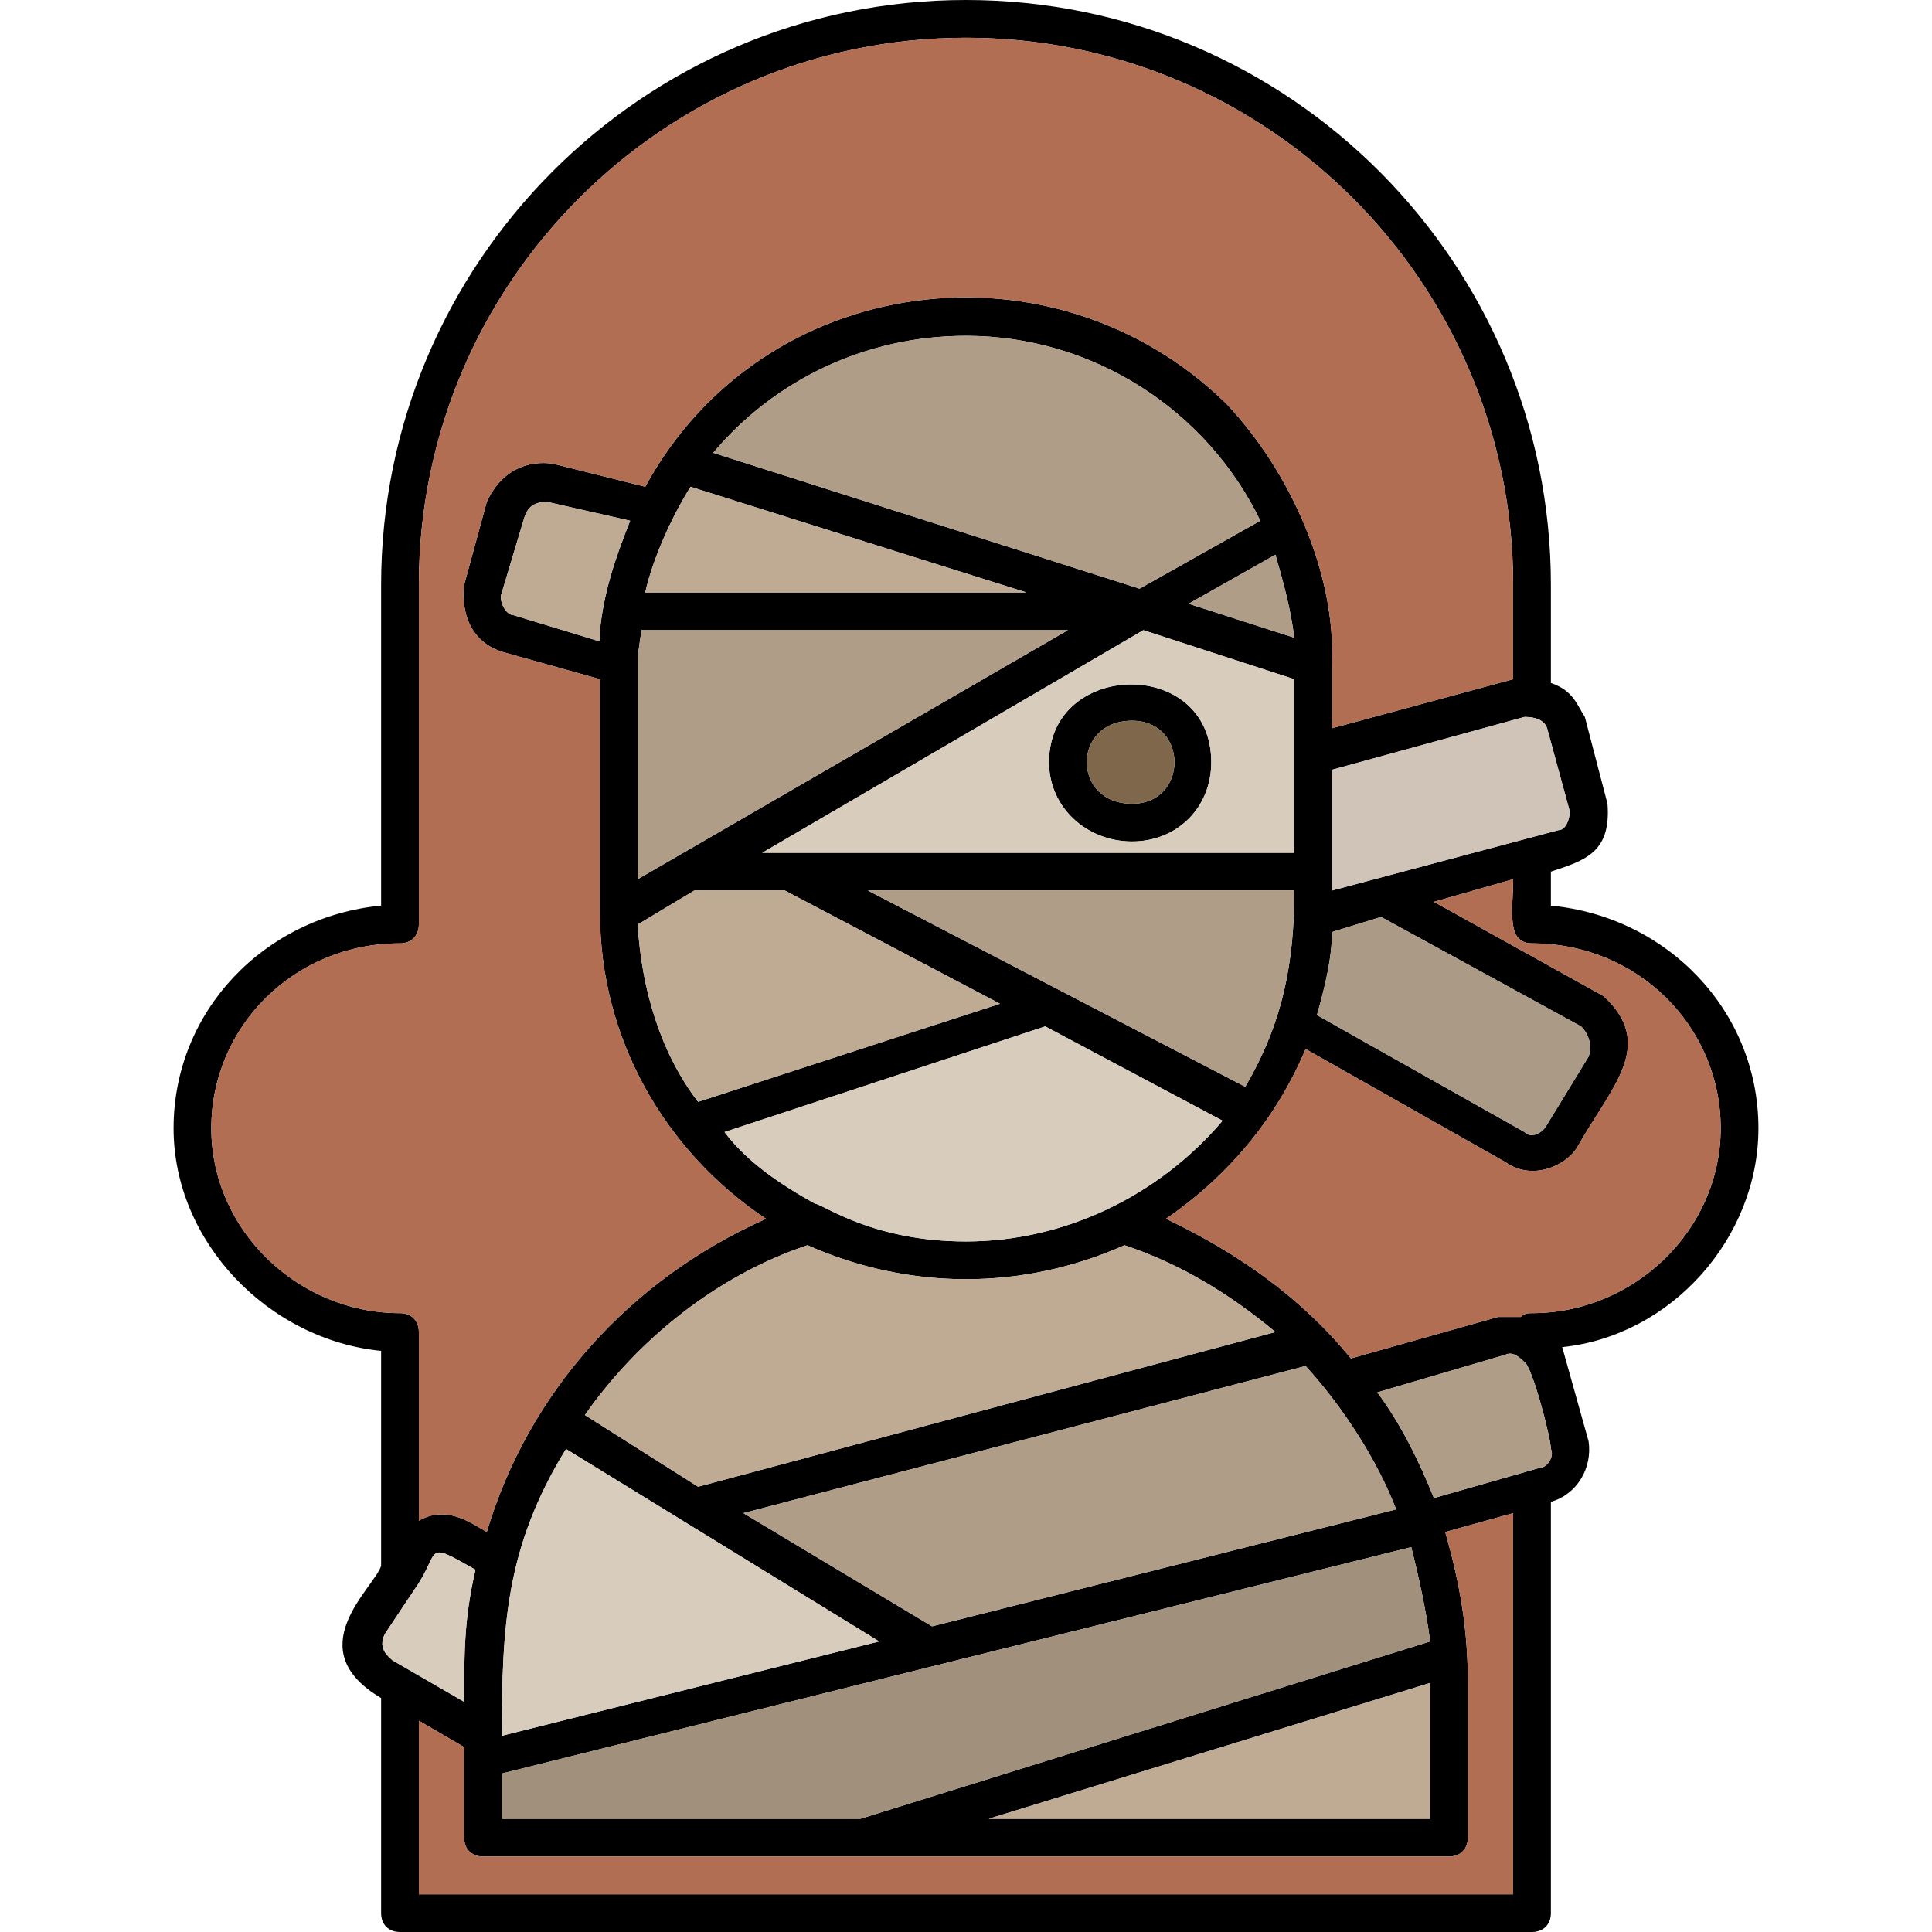 <svg clip-rule="evenodd" fill-rule="evenodd" height="512" image-rendering="optimizeQuality" shape-rendering="geometricPrecision" text-rendering="geometricPrecision" viewBox="0 0 512 512" width="512" xmlns="http://www.w3.org/2000/svg"><g id="Layer_x0020_1"><path d="m406 512h-300c-3 0-5-2-5-5v-57c-22-13-2-29 0-35v-57c-30-3-55-29-55-59 0-31 24-56 55-59v-85c0-85 69-155 155-155s155 70 155 155v26c6 2 7 6 9 9l6 23c1 13-6 15-15 18v9c31 3 55 28 55 59 0 29-23 55-52 58l7 25c1 7-3 14-10 16v109c0 3-2 5-5 5zm-22-20h-256c-3 0-5-2-5-5v-24l-12-7v46h290v-101l-18 5c4 14 6 26 6 40v41c0 3-2 5-5 5zm-261-41c0-13 0-22 3-35-14-8-9-5-16 5l-8 12c-2 4 1 6 2 7zm6-45c11-37 38-67 74-83-27-18-44-48-44-81v-62l-25-7c-8-2-12-9-11-18l6-22c6-13 18-10 18-10l24 6c31-57 108-67 154-22 17 18 29 45 28 69v17l48-13v-25c0-80-65-145-145-145s-145 65-145 145v90c0 3-2 5-5 5-28 0-50 22-50 49s23 49 50 49c3 0 5 2 5 5v50c7-4 13 0 18 3zm87-87c2 0 15 10 40 10 26 0 51-12 68-32l-47-25-85 28c6 8 15 14 24 19zm-2 11c-24 8-45 25-59 45l30 19 153-41c-12-10-25-18-40-23-27 12-57 12-84 0zm-64 54c-16 26-17 47-17 76l100-25zm-17 86v12h95l151-47c-1-8-3-17-5-25zm129 12h117v-36zm108-82c-5-13-14-27-24-38l-149 39 50 30zm-61-77c19 9 36 21 49 37l39-11h6c1-1 2-1 3-1 27 0 50-22 50-49s-22-49-50-49c-7 0-5-9-5-17l-21 6 45 25c14 13 2 24-7 40-3 5-12 9-19 4l-53-30c-8 19-21 34-37 45zm56 46c6 8 11 18 15 28l28-8c2 0 4-3 3-5 0-3-5-22-7-23-1-1-3-3-5-2zm-206-202c1-10 4-19 8-29l-22-5c-3 0-5 1-6 4l-6 20c-1 2 1 6 3 6l23 7zm194 37v32l60-16c2 0 3-3 3-5l-6-22c-1-3-5-3-6-3zm0 43c0 7-2 15-4 22l55 31c2 2 5 0 6-2l11-18c1-3 0-6-2-8l-53-29zm-97-158c-27 0-51 12-67 31l113 36 32-18c-14-29-44-49-78-49zm-73 40c-5 8-10 19-12 28h101zm-14 45v59l114-66h-113zm0 71c1 17 6 34 16 47l80-26-57-30h-24zm161 43c10-17 13-33 13-52h-113zm13-62v-46l-40-13-101 59zm0-57c-1-8-3-15-5-22l-23 13zm-43 54c-12 0-22-9-22-21 0-27 43-28 43 0 0 12-9 21-21 21zm0-32c-16 0-16 22 0 22 15 0 15-22 0-22z"/><path d="m136 163 23 7v-3c1-10 4-19 8-29l-22-5c-3 0-5 1-6 4l-6 20c-1 2 1 6 3 6z" fill="#bfab93"/><path d="m169 174v59l114-66h-113z" fill="#af9d87"/><path d="m171 157h101l-89-28c-5 8-10 19-12 28z" fill="#bfab93"/><path d="m189 120 113 36 32-18c-14-29-44-49-78-49-27 0-51 12-67 31z" fill="#af9d87"/><path d="m338 147-23 13 28 9c-1-8-3-15-5-22z" fill="#af9d87"/><path d="m343 180-40-13-101 59h141zm-65 22c0-27 43-28 43 0 0 12-9 21-21 21s-22-9-22-21z" fill="#d8ccbd"/><path d="m300 213c15 0 15-22 0-22-16 0-16 22 0 22z" fill="#7f674b"/><path d="m343 236h-113l100 52c10-17 13-33 13-52z" fill="#af9d87"/><path d="m265 266-57-30h-24l-15 9c1 17 6 34 16 47z" fill="#bfab93"/><path d="m277 272-85 28c6 8 15 14 24 19 2 0 15 10 40 10 26 0 51-12 68-32z" fill="#d8ccbd"/><path d="m349 269 55 31c2 2 5 0 6-2l11-18c1-3 0-6-2-8l-53-29-13 4c0 7-2 15-4 22z" fill="#aa9a86"/><path d="m353 236 60-16c2 0 3-3 3-5l-6-22c-1-3-5-3-6-3l-51 14z" fill="#cfc4b7"/><path d="m353 193 48-13v-25c0-80-65-145-145-145s-145 65-145 145v90c0 3-2 5-5 5-28 0-50 22-50 49s23 49 50 49c3 0 5 2 5 5v50c7-4 13 0 18 3 11-37 38-67 74-83-27-18-44-48-44-81v-62l-25-7c-8-2-12-9-11-18l6-22c6-13 18-10 18-10l24 6c31-57 108-67 154-22 17 18 29 45 28 69z" fill="#b16e53"/><path d="m425 264c14 13 2 24-7 40-3 5-12 9-19 4l-53-30c-8 19-21 34-37 45 19 9 36 21 49 37l39-11h6c1-1 2-1 3-1 27 0 50-22 50-49s-22-49-50-49c-7 0-5-9-5-17l-21 6z" fill="#b16e53"/><path d="m298 330c-27 12-57 12-84 0-24 8-45 25-59 45l30 19 153-41c-12-10-25-18-40-23z" fill="#bfab93"/><path d="m346 362-149 39 50 30 123-31c-5-13-14-27-24-38z" fill="#af9d87"/><path d="m233 435-83-51c-16 26-17 47-17 76z" fill="#d8ccbd"/><path d="m123 451c0-13 0-22 3-35-14-8-9-5-16 5l-8 12c-2 4 1 6 2 7z" fill="#d8ccbd"/><path d="m374 410-241 60v12h95l151-47c-1-8-3-17-5-25z" fill="#a0907c"/><path d="m379 446-117 36h117z" fill="#bfab93"/><path d="m383 406c4 14 6 26 6 40v41c0 3-2 5-5 5h-256c-3 0-5-2-5-5v-24l-12-7v46h290v-101z" fill="#b16e53"/><path d="m380 397 28-8c2 0 4-3 3-5 0-3-5-22-7-23-1-1-3-3-5-2l-34 10c6 8 11 18 15 28z" fill="#af9d87"/></g></svg>
